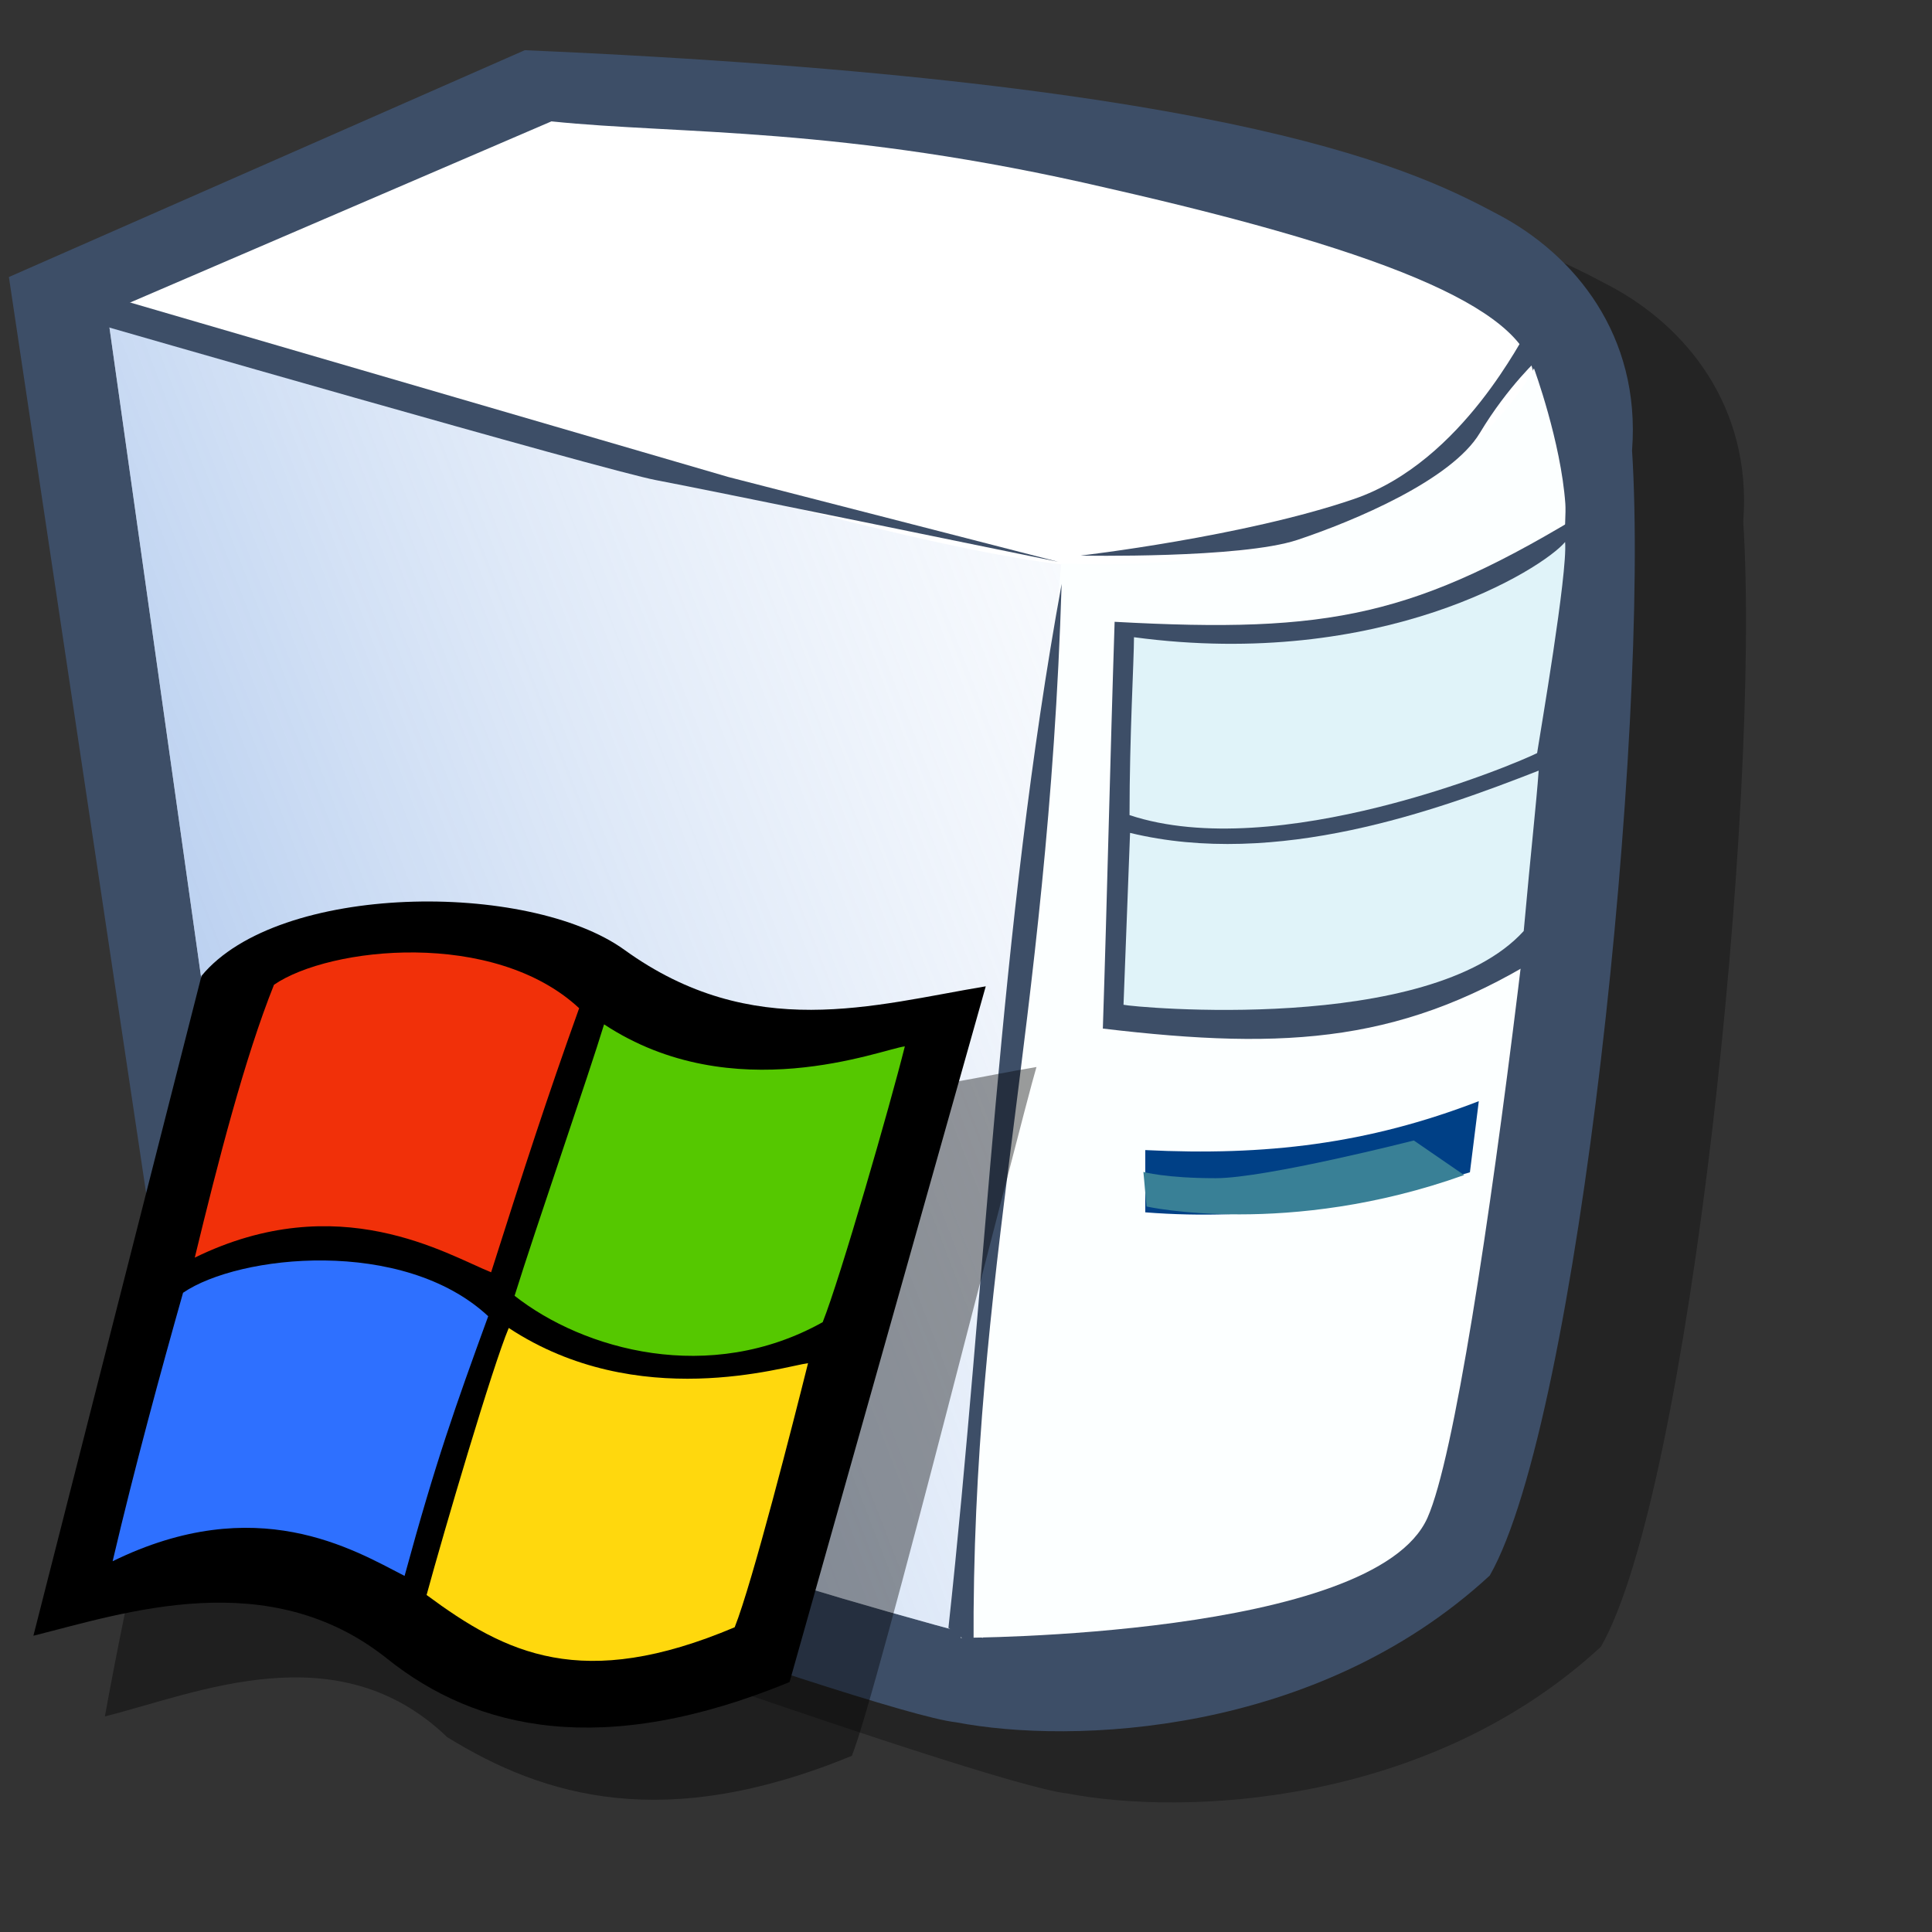 <?xml version="1.0" encoding="UTF-8" standalone="no"?>
<!DOCTYPE svg PUBLIC "-//W3C//DTD SVG 20010904//EN"
"http://www.w3.org/TR/2001/REC-SVG-20010904/DTD/svg10.dtd">
<!-- Created with Sodipodi ("http://www.sodipodi.com/") -->
<svg
   xmlns="http://www.w3.org/2000/svg"
   xmlns:sodipodi="http://sodipodi.sourceforge.net/DTD/sodipodi-0.dtd"
   xmlns:xlink="http://www.w3.org/1999/xlink"
   id="svg548"
   sodipodi:version="0.34"
   width="72pt"
   height="72pt"
   sodipodi:docbase="/home/zeus/.icons/gartoon/scalable/mimetypes/"
   sodipodi:docname="/home/zeus/.icons/gartoon/scalable/mimetypes/gnome-mime-x-directory-smb-server.svg">
  <rect width="100%" height="100%" fill="#333333" stroke="none"/>
  <defs
     id="defs550">
    <linearGradient
       id="linearGradient565">
      <stop
         style="stop-color:#7fa8e3;stop-opacity:0.741;"
         offset="0"
         id="stop566" />
      <stop
         style="stop-color:#ffffff;stop-opacity:0;"
         offset="1"
         id="stop567" />
    </linearGradient>
    <linearGradient
       xlink:href="#linearGradient565"
       id="linearGradient568"
       x1="17.457"
       y1="66.116"
       x2="85.516"
       y2="39.791"
       gradientUnits="userSpaceOnUse"
       spreadMethod="pad" />
    <linearGradient
       xlink:href="#linearGradient565"
       id="linearGradient738" />
  </defs>
  <sodipodi:namedview
     id="base" />
  <path
     style="fill:#000000;fill-rule:evenodd;stroke:none;stroke-opacity:1;stroke-width:1pt;stroke-linejoin:miter;stroke-linecap:butt;fill-opacity:0.3;"
     d="M 3.315 15.533 L 12.153 74.532 C 12.153 74.532 46.183 86.906 50.381 87.348 C 56.127 88.453 68.28 88.011 76.898 80.056 C 81.317 72.322 84.853 38.072 83.969 24.151 C 84.411 18.405 81.096 14.428 77.34 12.439 C 73.583 10.45 64.966 5.81 28.947 4.263 L 3.315 15.533 z "
     id="path571"
     sodipodi:nodetypes="cccccccc"
     transform="translate(2.652,1.768)" />
  <path
     style="fill:#3d4e67;fill-rule:evenodd;stroke:none;stroke-opacity:1;stroke-width:1pt;stroke-linejoin:miter;stroke-linecap:butt;fill-opacity:1;"
     d="M 3.315 15.533 L 12.153 74.532 C 12.153 74.532 46.183 86.906 50.381 87.348 C 56.127 88.453 68.28 88.011 76.898 80.056 C 81.317 72.322 84.853 38.072 83.969 24.151 C 84.411 18.405 81.096 14.428 77.34 12.439 C 73.583 10.45 64.966 5.81 28.947 4.263 L 3.315 15.533 z "
     id="path558"
     sodipodi:nodetypes="cccccccc"
     transform="translate(-2.873,-1.768)" />
  <path
     style="fill:#ffffff;fill-rule:evenodd;stroke:none;stroke-opacity:1;stroke-width:1pt;stroke-linejoin:miter;stroke-linecap:butt;fill-opacity:1;"
     d="M 8.176 17.08 L 56.127 29.675 L 51.707 83.15 C 39.038 79.762 27.695 75.931 15.689 70.334 L 8.176 17.08 z "
     id="path737"
     sodipodi:nodetypes="ccccc"
     transform="translate(-2.873,-1.768)" />
  <path
     style="fill:url(#linearGradient568);fill-rule:evenodd;stroke:none;stroke-opacity:1;stroke-width:1pt;stroke-linejoin:miter;stroke-linecap:butt;fill-opacity:0.741;"
     d="M 8.176 17.08 L 56.127 29.675 L 51.707 83.15 C 39.038 79.762 27.695 75.931 15.689 70.334 L 8.176 17.08 z "
     id="path552"
     sodipodi:nodetypes="ccccc"
     transform="translate(-2.873,-1.768)" />
  <path
     style="fill:#ffffff;fill-rule:evenodd;stroke:none;stroke-opacity:1;stroke-width:1pt;stroke-linejoin:miter;stroke-linecap:butt;fill-opacity:1;"
     d="M 8.176 17.3 L 30.273 7.799 C 36.681 8.462 44.636 8.02 57.894 11.113 C 72.478 14.428 78.887 17.301 79.108 20.615 C 79.329 23.93 68.059 31.001 56.348 29.896 C 44.636 28.791 10.45 17.368 8.072 17.196 "
     id="path553"
     sodipodi:nodetypes="cccccc"
     transform="translate(-2.873,-1.768)" />
  <path
     style="fill:#fcffff;fill-rule:evenodd;stroke:none;stroke-opacity:1;stroke-width:1pt;stroke-linejoin:miter;stroke-linecap:butt;fill-opacity:1;"
     d="M 55.607 29.767 L 50.602 83.15 C 50.602 83.15 71.153 83.15 73.804 77.184 C 76.456 71.218 80.875 29.896 80.654 26.802 C 80.433 23.709 79.094 20.069 79.094 20.069 C 79.094 20.069 74.141 30.571 55.607 29.767 z "
     id="path554"
     sodipodi:nodetypes="cccccc"
     transform="translate(-2.873,-1.768)" />
  <path
     style="fill:#3d4e67;fill-rule:evenodd;stroke:none;stroke-opacity:1;stroke-width:1pt;stroke-linejoin:miter;stroke-linecap:butt;fill-opacity:1;"
     d="M 58.258 32.665 C 58.037 39.441 57.894 46.1 57.673 52.877 C 66.954 53.982 72.779 53.568 79.9 49.015 C 80.489 41.723 81.391 34.315 81.98 27.023 C 73.215 32.4 69.012 33.254 58.258 32.665 z "
     id="path559"
     sodipodi:nodetypes="ccccc"
     transform="translate(-2.873,-1.768)" />
  <path
     style="fill:#e0f3f9;fill-rule:evenodd;stroke:none;stroke-opacity:1;stroke-width:1pt;stroke-linejoin:round;stroke-linecap:butt;fill-opacity:1;"
     d="M 59.22 33.431 C 71.529 35.082 79.537 30.025 80.642 28.7 C 80.77 30.264 79.407 38.173 79.251 39.189 C 78.001 39.814 66.284 44.688 58.999 42.27 C 58.999 38.293 59.219 34.629 59.22 33.431 z "
     id="path555"
     sodipodi:nodetypes="ccccc"
     transform="translate(-2.873,-1.768)" />
  <path
     style="fill:#e0f3f9;fill-rule:evenodd;stroke:none;stroke-opacity:1;stroke-width:1pt;stroke-linejoin:miter;stroke-linecap:butt;fill-opacity:1;"
     d="M 59.025 43.154 L 58.7 51.694 C 59.13 51.811 73.891 53.204 78.586 48.03 C 78.964 43.832 79.21 41.724 79.329 40.06 C 74.246 42.049 66.317 44.922 59.025 43.154 z "
     id="path556"
     sodipodi:nodetypes="ccccc"
     transform="translate(-2.873,-1.768)" />
  <path
     style="fill:#004086;fill-rule:evenodd;stroke:none;stroke-opacity:1;stroke-width:1pt;stroke-linejoin:miter;stroke-linecap:butt;fill-opacity:1;"
     d="M 58.999 62.821 C 58.999 63.852 58.999 64.883 58.999 65.914 C 64.597 66.356 69.974 65.472 75.13 63.925 C 75.277 62.747 75.425 61.568 75.572 60.39 C 70.048 62.526 64.965 63.115 58.999 62.821 z "
     id="path557"
     sodipodi:nodetypes="ccccc"
     transform="translate(-2.091,-5.674)" />
  <path
     style="fill:#3d4e67;fill-rule:evenodd;stroke:none;stroke-opacity:1;stroke-width:1pt;stroke-linejoin:miter;stroke-linecap:butt;fill-opacity:1;"
     d="M 9.063 16.719 L 39.062 25.469 L 55.469 29.687 C 55.469 29.687 37.969 26.094 35.469 25.625 C 32.969 25.156 7.5 17.812 7.5 17.812 L 7.969 16.562 L 9.063 16.719 z "
     id="path560"
     transform="translate(-2.873,-1.768)" />
  <path
     style="fill:#3d4e67;fill-rule:evenodd;stroke:none;stroke-opacity:1;stroke-width:1pt;stroke-linejoin:miter;stroke-linecap:butt;fill-opacity:1;"
     d="M 78.75 18.281 C 78.594 18.281 75.625 24.688 70.156 26.562 C 64.688 28.438 56.563 29.375 56.563 29.375 C 56.563 29.375 64.531 29.531 67.344 28.594 C 70.156 27.656 75 25.625 76.406 23.281 C 77.813 20.938 79.375 19.531 79.375 19.531 L 78.75 18.281 z "
     id="path561"
     sodipodi:nodetypes="ccccccc"
     transform="translate(-2.873,-1.768)" />
  <path
     style="fill:#3d4e67;fill-rule:evenodd;stroke:none;stroke-opacity:1;stroke-width:1pt;stroke-linejoin:miter;stroke-linecap:butt;fill-opacity:1;"
     d="M 51.25 83.594 C 51.146 64.896 54.948 52.917 55.625 30.781 C 52.5 47.917 51.875 65.365 50 82.656 C 50.417 82.969 50.833 83.281 51.25 83.594 z "
     id="path562"
     sodipodi:nodetypes="cccc"
     transform="translate(-2.873,-1.768)" />
  <path
     style="fill:#398096;fill-rule:evenodd;stroke:none;stroke-opacity:1;stroke-width:1pt;stroke-linejoin:miter;stroke-linecap:butt;fill-opacity:1;"
     d="M 75.625 60.156 L 73.125 58.438 C 73.125 58.438 65.781 60.312 63.281 60.312 C 60.781 60.312 59.688 60 59.688 60 L 59.844 61.719 C 59.844 61.719 66.875 63.281 75.625 60.156 z "
     id="path563"
     transform="translate(-2.873,-1.768)" />
  <g
     id="g645"
     transform="matrix(0.567,0,0,0.567,1.202,38.713)">
    <path
       style="fill:#000000;fill-rule:evenodd;stroke:none;stroke-opacity:1;stroke-width:1pt;stroke-linejoin:miter;stroke-linecap:butt;fill-opacity:0.394;"
       d="M 14.344 10.804 C 7.879 32.219 2.626 49.594 -2.02 75.05 C 6.869 72.827 20.607 66.766 31.315 77.07 C 40.81 82.929 52.528 86.364 70.711 78.888 C 73.135 73.029 87.075 17.269 88.692 11.814 C 77.782 13.633 67.074 17.269 53.74 9.39 C 45.255 1.511 21.819 1.713 14.344 10.804 z "
       id="path572"
       sodipodi:nodetypes="ccccccc"
       transform="matrix(0.9,0,0,0.9,8.889,14.598)" />
    <path
       style="fill:#000000;fill-rule:evenodd;stroke:none;stroke-opacity:1;stroke-width:1pt;stroke-linejoin:miter;stroke-linecap:butt;fill-opacity:1;"
       d="M 13.222 10.579 L -3.143 74.825 C 5.746 72.603 19.776 67.839 31.315 77.07 C 39.979 84.001 52.303 86.813 70.486 79.337 L 89.59 11.59 C 78.68 13.408 66.899 17.059 54.414 8.043 C 45.08 1.301 20.697 1.488 13.222 10.579 z "
       id="path674"
       sodipodi:nodetypes="ccsccsc"
       transform="matrix(0.9,0,0,0.9,3.636,7.729)" />
    <path
       style="fill:#2e70ff;fill-rule:evenodd;stroke:none;stroke-opacity:1;stroke-width:1pt;stroke-linejoin:miter;stroke-linecap:butt;fill-opacity:1;"
       d="M 41.143 43.714 C 37.952 52.476 36.048 57.809 33 69 C 28 66.429 18.571 60.714 4.571 67.571 C 6.714 58.428 9.286 49 11.429 41.429 C 16.857 37.714 32.857 36 41.143 43.714 z "
       id="path567"
       sodipodi:nodetypes="ccccc"
       transform="matrix(0.9,0,0,0.9,3.636,7.729)" />
    <path
       style="fill:#ffd80d;fill-rule:evenodd;stroke:none;stroke-opacity:1;stroke-width:1pt;stroke-linejoin:miter;stroke-linecap:butt;fill-opacity:1;"
       d="M 43.143 44.857 C 55.714 53.143 70 48.572 72.286 48.286 C 70.857 54 66.857 69.714 65.143 74 C 50.286 80.286 42.857 76.571 35.143 70.857 C 36.857 64.572 41.572 48.571 43.143 44.857 z "
       id="path568"
       sodipodi:nodetypes="ccccc"
       transform="matrix(0.9,0,0,0.9,3.636,7.729)" />
    <path
       style="fill:#55c800;fill-rule:evenodd;stroke:none;stroke-opacity:1;stroke-width:1pt;stroke-linejoin:miter;stroke-linecap:butt;fill-opacity:1;"
       d="M 43.857 45 C 56.429 53.286 70.857 47.429 73.143 47.143 C 71.714 52.857 66.857 69.714 65.143 74 C 54.143 80.143 41.857 76.714 35.143 71.429 C 37.143 65 42.429 49.714 43.857 45 z "
       id="path569"
       sodipodi:nodetypes="ccccc"
       transform="matrix(0.9,0,0,0.9,11.348,-19.007)" />
    <path
       style="fill:#f13009;fill-rule:evenodd;stroke:none;stroke-opacity:1;stroke-width:1pt;stroke-linejoin:miter;stroke-linecap:butt;fill-opacity:1;"
       d="M 41.143 43.714 C 37.952 52.619 35.905 58.952 32.571 69.428 C 28.286 67.714 17.714 61.143 3.714 68 C 6 58.571 8.571 48.571 11.429 41.429 C 16.857 37.714 32.857 36 41.143 43.714 z "
       id="path570"
       sodipodi:nodetypes="ccccc"
       transform="matrix(0.9,0,0,0.9,11.606,-19.264)" />
  </g>
</svg>
